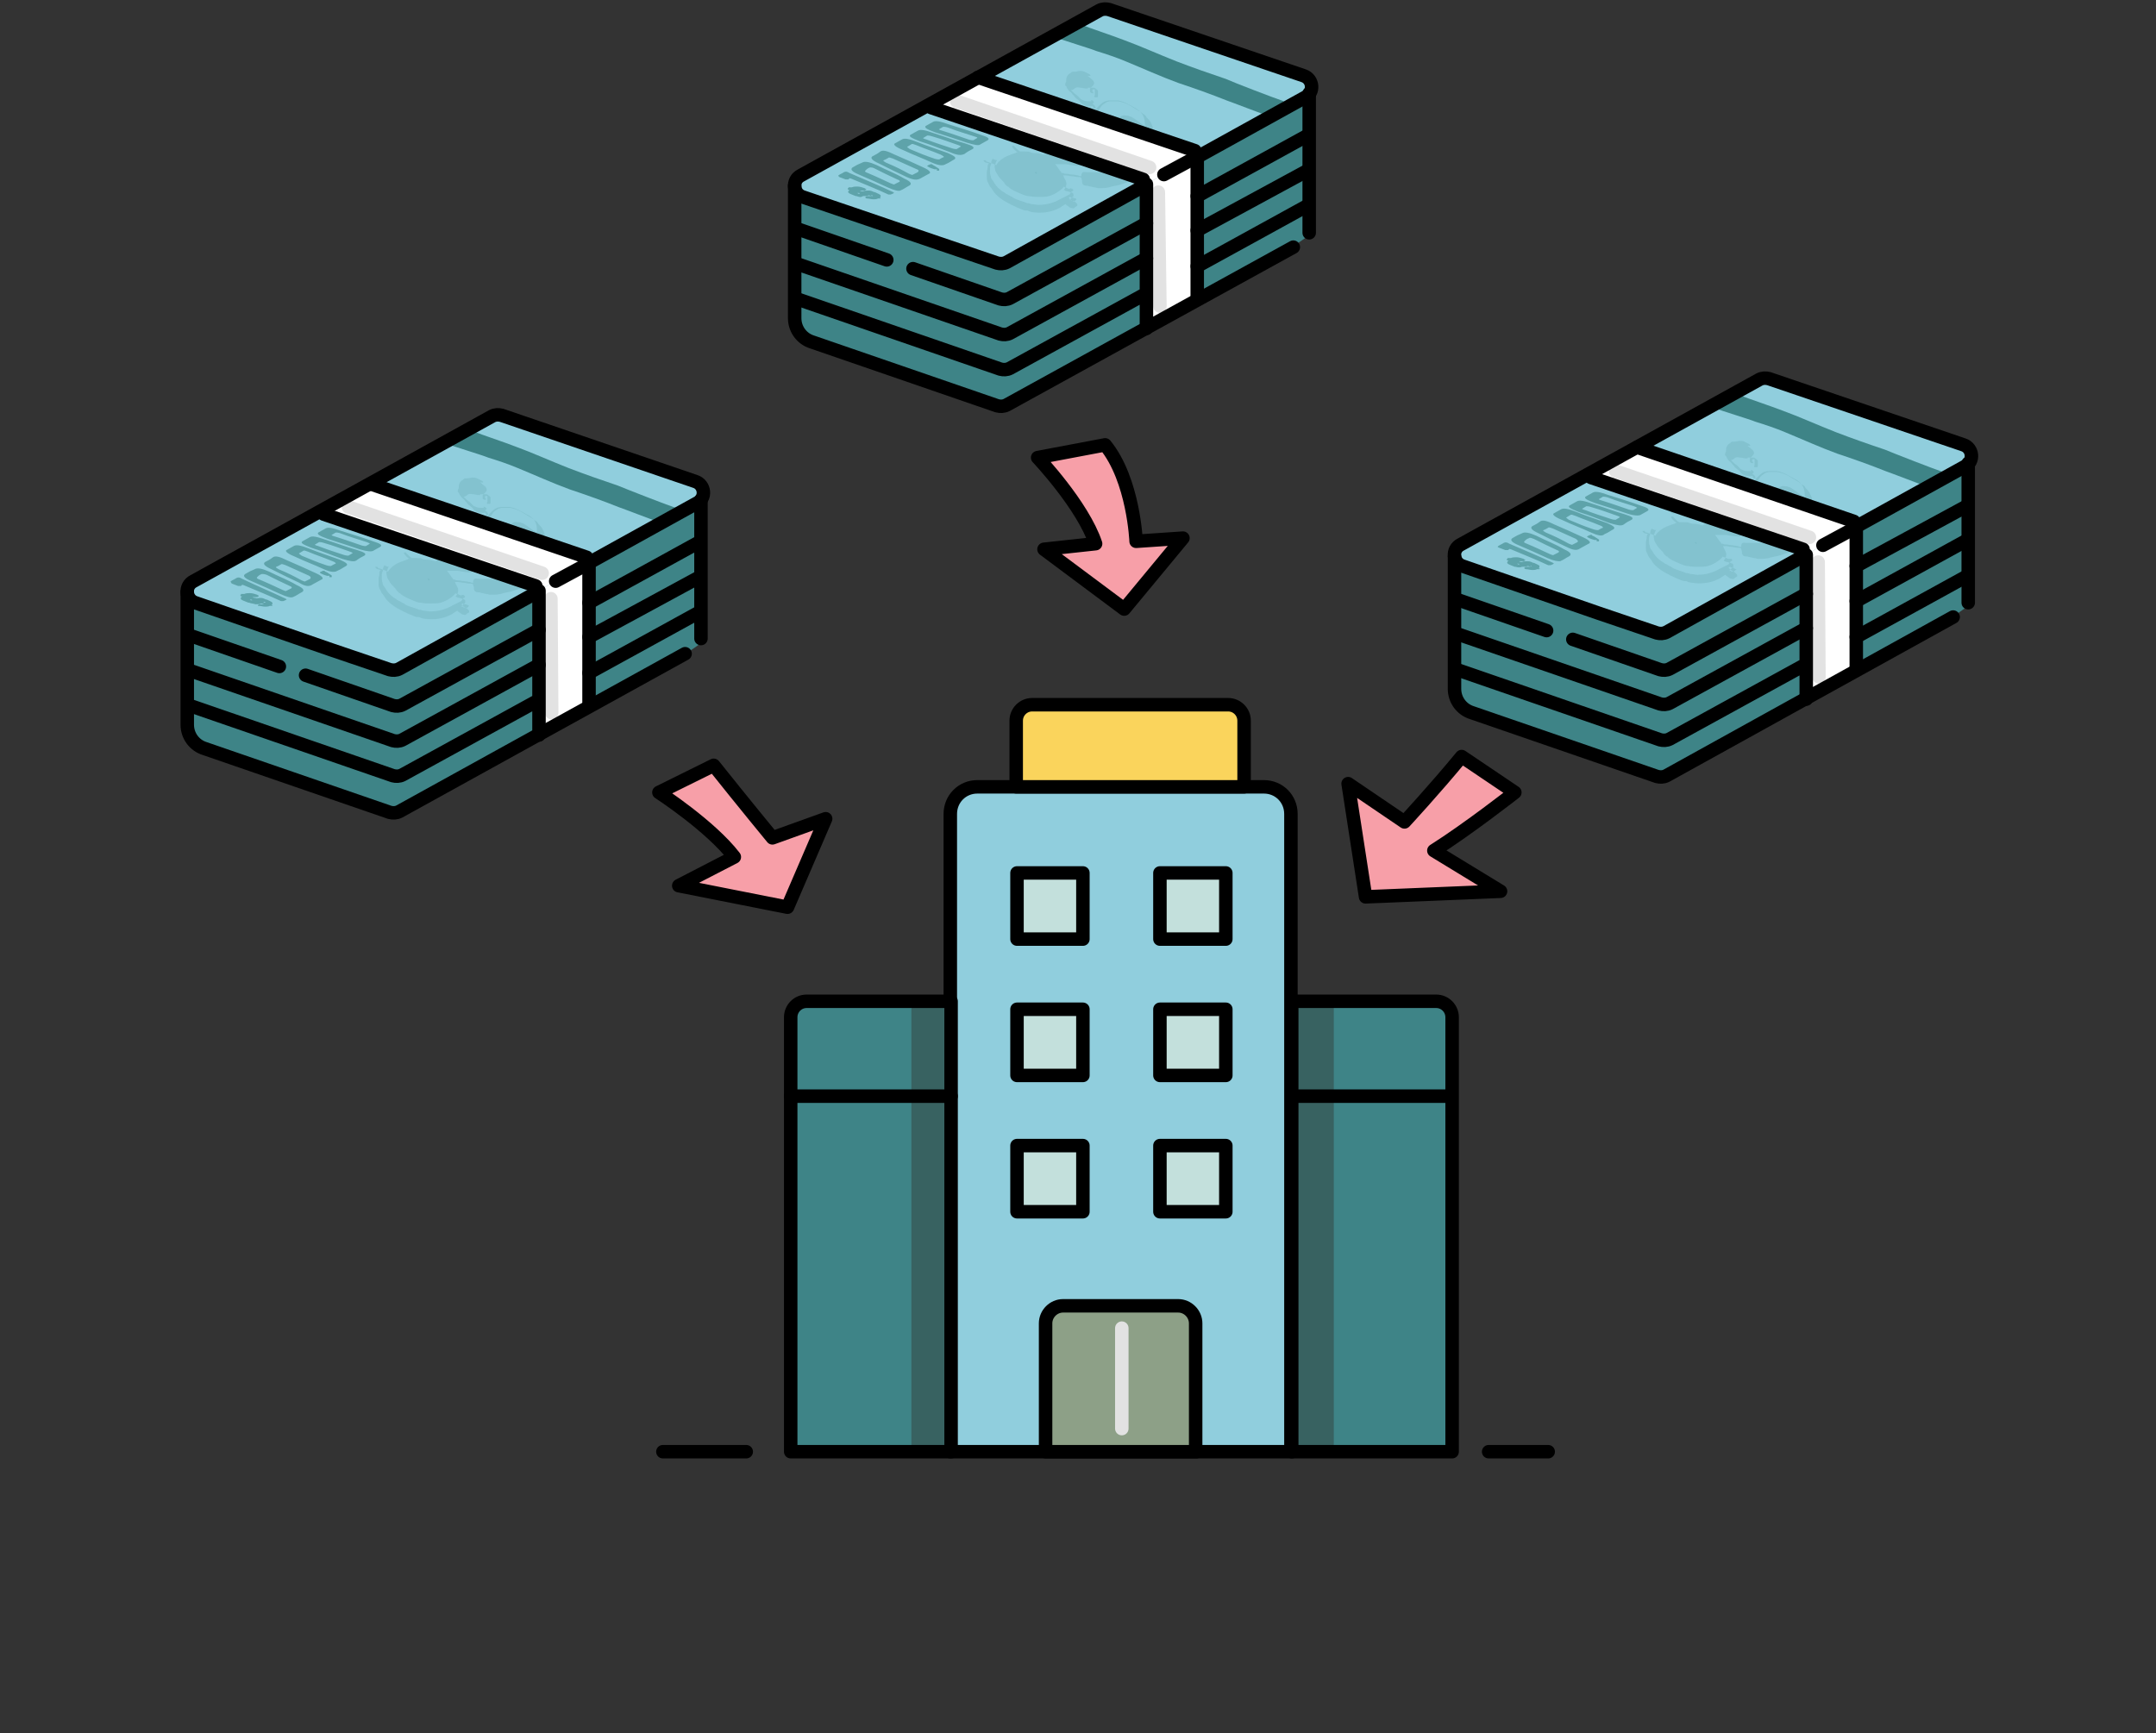 <svg xmlns="http://www.w3.org/2000/svg" width="240" height="193" fill="none" viewBox="0 0 240 193">
    <rect x="0" y="0" width="240" height="193" fill="#333333" stroke="none"/>
    <g clip-path="url(#clip0)">
        <path fill="#90CEDD" d="M143.792 161.639h-38.007v-71.01c0-1.687 1.326-3.019 3.005-3.019h31.908c1.679 0 3.005 1.332 3.005 3.018v71.011h.089z"/>
        <path stroke="#000" stroke-linecap="round" stroke-linejoin="round" stroke-miterlimit="10" stroke-width="1.5" d="M143.792 161.639h-38.007v-71.01c0-1.687 1.326-3.019 3.005-3.019h31.908c1.679 0 3.005 1.332 3.005 3.018v71.011h.089z"/>
        <path fill="#3E8487" d="M143.792 161.639h17.854v-48.376c0-.977-.796-1.775-1.768-1.775h-16.086v50.151zM105.873 161.639H88.019v-48.376c0-.977.796-1.775 1.768-1.775h16.086v50.151z"/>
        <path fill="#354C48" d="M105.873 161.639h-4.419v-49.264c0-.444.354-.887.884-.887h3.535v50.151zM148.476 161.639h-4.419v-49.264c0-.444.353-.887.884-.887h3.535v50.151z" opacity=".6"/>
        <path stroke="#000" stroke-linecap="round" stroke-linejoin="round" stroke-miterlimit="10" stroke-width="1.5" d="M143.792 161.639h17.854v-48.376c0-.977-.796-1.775-1.768-1.775h-16.086v50.151zM105.873 161.639H88.019v-48.376c0-.977.796-1.775 1.768-1.775h16.086v50.151z"/>
        <path fill="#FAD45C" d="M138.488 87.61h-25.367v-7.367c0-.977.796-1.776 1.768-1.776h21.832c.972 0 1.767.8 1.767 1.776v7.367z"/>
        <path stroke="#000" stroke-linecap="round" stroke-linejoin="round" stroke-miterlimit="10" stroke-width="1.5" d="M138.488 87.61h-25.367v-7.367c0-.977.796-1.776 1.768-1.776h21.832c.972 0 1.767.8 1.767 1.776v7.367z"/>
        <path fill="#8DA087" d="M133.185 161.639h-16.793v-14.291c0-1.065.883-1.952 1.944-1.952h12.816c1.061 0 1.945.887 1.945 1.952v14.291h.088z"/>
        <path stroke="#000" stroke-linecap="round" stroke-linejoin="round" stroke-miterlimit="10" stroke-width="1.5" d="M133.185 161.639h-16.793v-14.291c0-1.065.883-1.952 1.944-1.952h12.816c1.061 0 1.945.887 1.945 1.952v14.291h.088z"/>
        <path fill="#C3E0DC" d="M120.546 97.197h-7.336v7.367h7.336v-7.367zM136.456 97.197h-7.337v7.367h7.337v-7.367zM120.546 112.375h-7.336v7.368h7.336v-7.368zM136.456 112.375h-7.337v7.368h7.337v-7.368zM120.546 127.554h-7.336v7.367h7.336v-7.367zM136.456 127.554h-7.337v7.367h7.337v-7.367z"/>
        <path stroke="#000" stroke-linecap="round" stroke-linejoin="round" stroke-miterlimit="10" stroke-width="1.5" d="M120.546 97.197h-7.336v7.367h7.336v-7.367zM136.456 97.197h-7.337v7.367h7.337v-7.367zM120.546 127.554h-7.336v7.367h7.336v-7.367zM136.456 127.554h-7.337v7.367h7.337v-7.367zM88.02 122.051h17.853M144.145 122.051h17.236M120.546 112.375h-7.336v7.368h7.336v-7.368zM136.456 112.375h-7.337v7.368h7.337v-7.368z"/>
        <path stroke="#E2E2E2" stroke-linecap="round" stroke-linejoin="round" stroke-miterlimit="10" stroke-width="1.5" d="M124.877 147.881v11.184"/>
        <path fill="#3E8487" d="M219.363 66.04l-.266-13.58s0-1.243-4.949 1.952c-4.95 3.196-26.782 14.913-26.782 14.913s-1.237 1.154-2.563 1.065c-1.237-.089-22.539-7.723-22.539-7.723L161.646 64l.353 12.96s.265 1.686 1.768 2.307c1.503.622 20.594 7.101 20.594 7.101s32.88-17.841 32.615-17.575c-.265.266 2.475-1.331 2.475-1.864 0-.532-.088-.888-.088-.888z"/>
        <path fill="#90CEDD" d="M218.744 52.016l-15.291 8.432-17.943 9.942c-.353.177-.707.177-1.06.089l-6.541-2.22-15.114-5.236c-1.061-.356-1.238-1.865-.177-2.397l33.234-18.374c.353-.178.707-.178 1.06-.09l21.655 7.368c.972.444 1.149 1.953.177 2.486z"/>
        <g fill="#3E8487" opacity=".4">
            <path d="M194.703 49.441l-.531-.266c-.176-.088-.353-.088-.53-.088-.177 0-.354.088-.53.088h-.266c-.088 0-.176.089-.265.178-.176.088-.265.177-.353.355-.089.177-.089.266-.089.444 0 .088 0 .177-.088.266v.089c0 .089-.088.089 0 .177 0 0 0 .089.088.089.089.266.266.533.531.71l.088.089c.088.177.265.266.354.444.176.177.353.266.53.444.088.088.177.266.354.355.176.088.353.177.53.177.177 0 .353.089.442 0h.088l.089.089v.089c0 .088.088.088.176.088.089 0 .089 0 .089-.088 0-.09 0-.09-.089-.178 0-.089-.088-.089-.176-.177l-.089-.09c.177-.088.265-.177 0-.354-.088-.089-.265 0-.088.088h-.265c-.177 0-.442 0-.619-.088-.177-.089-.265-.089-.354-.178l-.353-.355c-.265-.177-.531-.444-.707-.621.265 0 .353-.178.53-.267.177-.088.354 0 .53 0 .177 0 .442.09.619.09h.177v-.09h.353c-.088.09-.088.09-.088.178v.266c0 .09.177.178.265.178.177 0 .089-.178 0-.178v-.178s0-.088.089-.088h.176v.711c-.088 0-.088.088 0 .177h.265c.089 0 .089-.09.089-.178v-.266-.266s0-.09-.089-.09c0 0 0-.088-.088-.088-.088-.089-.177-.178-.353-.178h-.266c.177-.177.442-.355.354-.62-.088-.267-.442-.445-.707-.71.442.088.353 0 .177-.178zM198.326 57.785c-.088 0-.088 0 0 0-.176 0-.176 0-.176.09-.089 0-.177 0-.266.088h-.441c-.089-.089-.266-.089-.354-.178-.177-.088-.265 0-.354 0-.265.09-.265-.355-.265-.355 0-.088.089-.177 0-.177 0-.089-.088-.089-.177-.178-.088-.089-.176-.177-.265-.177h-.088-.088c-.089 0 0 .177.088.177.088.09.088.09.177.178 0 0 .088 0 0 0v.266c0 .178 0 .355.265.444.088.089.265.089.353.089.089 0 .177-.09.266 0 .088 0 .176.089.353.177.177.089.265.089.442.089s.265 0 .354-.089c.088 0 .265-.088.265-.177 0-.178-.089-.267-.089-.267zM188.073 54.412c-.265-.088-.53-.266-.795-.266s-.53 0-.707.089c-.265.089-.619.089-.796.266-.442.266-.442.71-.442 1.154 0 .266.089.533.177.71.089.089.089.267.177.355.088.178.265.267.354.355l.088.089h.619c.088-.089 0-.266 0-.444v-.355c0-.089.088-.177.088-.355.088-.089.088-.266.177-.355.177-.178.619-.089.884-.089h.353c.089 0 .177.089.265.089 0 .089.089.089.177.089h.089l.088-.089.088-.089v-.089c0-.088 0-.177-.088-.266-.088-.177-.177-.266-.265-.444-.089-.088-.265-.266-.531-.355zM188.692 60.36c-.088.088.089.177.177.177.088-.089-.088-.177-.177-.177z" opacity=".4"/>
            <path d="M199.652 53.258c-.619-.355-1.237-.71-1.856-.799h-.884c-.265 0-.53.09-.707.178-.265.178-.442.355-.619.533-.088.088-.176.177-.176.266-.089.089-.177.178-.089.355.089.089.265.089.177 0l.088-.089c0-.088.089-.088.089-.177.088-.09.088-.178.177-.267.088-.177.265-.355.441-.443.089-.09.177-.09.266-.178.088 0 .265-.089.353-.089h.796c.265 0 .53.09.795.178.265.089.619.266.884.444.265.177.619.355.884.532.088.089.265.178.353.267.177.088.266.177.354.355.265.266.442.443.53.71.089.089.089.266.177.355v.266l-.088.089c-.265-.178-.531-.267-.796-.444-.442-.266-.795-.533-1.149-.799-.177-.089-.353-.266-.53-.266-.177-.089-.265-.089-.442-.089-.354-.089-.619.089-.707.266 0 0-.089 0-.089-.088-.176-.09-.353-.09-.53-.09-.088 0-.177 0-.177.09-.088-.09-.265-.178-.353-.178-.354-.089-.619-.089-.972-.089-.354 0-.708.09-.973.267-.265.177-.442.443-.53.71h-.088l-.266.266c0 .089-.088.178-.088.355 0 .178.088.355.354.621h-.442c-.089 0-.177 0-.266.09 0 0-.088-.09-.176 0h-.089c0-.09 0-.178-.088-.267-.088-.089-.265-.266-.442-.355-.088 0-.177-.089-.265 0 0-.178-.089-.355-.265-.444-.177-.177-.442-.444-.707-.533-.266-.177-.531-.266-.884-.355-.265-.088-.531-.088-.796-.088s-.53 0-.707.177c-.177.178-.265.355-.265.533-.088.177-.088.444-.088.621l.265.799v.089l-.089-.09c-.088-.088-.176-.177-.353-.265-.177-.09-.177.088 0 .177.088 0 .088.089.177.089l.176.177.266.267c.176.177.441.355.53.621.088.178.088.355.088.533 0 .088 0 .177-.088.266 0 0 0 .089-.089.089l-.088.089h-.088c-.265-.09-.619-.178-.884-.178-.177 0-.354 0-.531-.089-.176-.089-.353-.089-.618-.089h-.531c-.176-.088-.265-.177-.353-.266l-.177-.177-.088-.09s0-.088-.089-.088h-.176c-.089.089.176.355.265.444.088.089.177.177.353.266-.088 0-.176 0-.265.089-.353.089-.707.266-.972.355-.177.089-.354.177-.442.266-.177.09-.265.178-.442.355-.088.09-.177.178-.265.355-.265-.088-.442-.177-.707-.266-.089 0-.177-.089-.265-.089-.089 0-.089 0-.177-.088 0 0 0-.09-.089-.09h-.176v.09c.088.088.176.177.265.177.088 0 .265.089.353.089-.176.089-.176.266-.176.444 0 .177-.089.355-.089.532v.533c0 .177 0 .355.089.532l.265.533c.177.178.265.355.442.621.265.355.707.71 1.149.977.265.177.53.266.795.444.265.088.531.266.796.355.265.088.53.266.795.266.177 0 .265 0 .354.089.088 0 .265.088.442.088 1.06.178 2.121 0 2.828-.355.265-.088.442-.266.619-.355.088-.088.177-.088.265-.177.088.089.177.177.353.266.089.089.177.178.354.178.177.088.265 0 .354-.09.088-.088.176-.088.265-.177V64l-.177-.178c-.088-.088-.177-.177-.354-.177-.088 0-.088 0-.176-.089h-.089-.088l.265-.266c.088-.089.265-.178.177-.355v-.09l-.089-.088c-.176-.089-.353-.089-.53-.177-.177 0-.353-.09-.442-.178.177-.177.265-.355.265-.533.089-.266-.088-.532-.176-.71-.089-.088-.089-.266-.177-.355h.353c.177 0 .442.09.619.09s.442.088.619.088c.176 0 .353 0 .442.089 0 .088.088.266.088.355v.177c0 .089.088.178.088.178s0 .088.089.088c.088.09.265.09.353.09.177 0 .266.088.442.088.265.089.531.089.796.178.618 0 1.06 0 1.502-.178.442-.089.973-.178 1.415-.355.441-.178.883-.266 1.325-.444.442-.177.796-.444 1.149-.621.354-.178.707-.444 1.061-.621.177-.09.265-.178.354-.356.088-.088.265-.266.265-.355.088-.177.088-.266 0-.444-.089-.177-.177-.355-.354-.532l-.265-.266c-.088-.09-.265-.178-.354-.267-.265-.177-.53-.266-.883-.443-.266-.09-.531-.267-.796-.355-.088 0-.265-.09-.353-.09l-.089-.088h-.619c-.088 0-.088 0-.088.089-.177 0-.353.088-.442.177-.088.089-.177.267-.265.355-.088.09-.088.267-.088.444 0 .266.176.533.265.799l.265.533c.088.177.177.355.177.443 0 .178-.089.267-.089.355 0 .178-.176.267-.353.267-.177.088-.354.088-.619.088-.177 0-.353 0-.619.09H194.437c-.176 0-.442-.09-.53.088-.088.089-.088.266-.088.355-.089 0-.266 0-.354-.089-.177 0-.442-.088-.619-.088-.265 0-.442-.09-.707-.09-.088 0-.265 0-.353-.088h-.177c0-.089-.088-.178-.177-.266-.177-.267-.353-.533-.53-.71h1.237c.442.088.973.177 1.414.177.177 0 .177-.089.177-.177-.088-.178-.177-.355-.177-.444-.088-.355-.088-.71-.265-1.065-.088-.178-.088-.355-.176-.533v-.266s0-.089.088-.089c.265-.089.442-.178.795-.178h.177l.089.09c.088.088.265.177.353.266.177.088.089.266.265.355.177.088.354 0 .531-.09.176-.088.265-.354.442-.443.088-.089.176-.089.353 0 .088.089.265.089.354.178.265.088.353 0 .442-.178.088-.178.088-.444.176-.621 0-.09.089-.267.177-.267.089 0 .089-.088.177-.088h1.326c.265.088.53.177.795.355.354.177.707.444.972.621.354.178.708.355 1.061.444.177 0 .354.089.53.089h.354c.088 0 0-.09 0-.09l-.177-.177c-.088-.088-.265 0-.088.09h-.354c-.177 0-.265-.09-.442-.09-.353-.088-.707-.355-1.06-.532-.619-.355-1.238-.8-1.945-.888h-.795v-.089-.178-.088c0-.089-.089-.178-.089-.178.089 0 0-.177-.088-.177-.088-.089-.177-.177-.354-.266l-.088-.09h.177c.088 0 .265.09.353.178l.089.09c.088.088.176.088.176.177l.089.088v.09c-.089 0 .088.177.177.177.265-.089 0-.355-.177-.533l-.089-.088c.089-.178.177-.267.442-.267.266 0 .442.089.619.178.265.177.442.355.707.532l.796.533c.442.266.972.621 1.502.888.265.088.796.355.973.266 0 0 0-.089-.089-.089-.088-.089-.177-.089-.177 0-.088 0-.265-.089-.353-.089-.177-.089-.442-.177-.619-.266-.088-.089-.177-.089-.265-.178v-.178c0-.088 0-.177-.088-.354-.089-.089-.089-.266-.177-.355-.089-.089-.177-.267-.265-.355.088-1.332-.531-1.776-1.238-2.13zm-6.364 10.12c0 .088 0 .088 0 0 0 .088 0 .088 0 0 0 .088 0 .088 0 0 0 .088 0 .088 0 0 0 .088 0 .088 0 0 0 .088 0 .088 0 0 0 .088-.088.088 0 0l-.176.177s-.089 0-.089.089h-.088l-.089-.089c-.088 0-.088-.089-.176-.089l-.266-.266c.089 0 .089-.089.177-.089.089.089.177.089.265.089h.089s.088 0 .088.089c.089 0 .089.088.265.088-.088 0-.088 0 0 0zm-.53-1.154s0 .088.088.088c0 .09-.088.178-.176.178-.089.089-.177.266-.266.355l-.53.266-.53.267c-.619.355-1.414.62-2.387.62-.265 0-.53-.088-.795-.088-.089 0-.177-.089-.265-.089-.089 0-.265 0-.354-.088l-.795-.267c-.265-.089-.531-.177-.707-.355-.266-.088-.442-.266-.708-.355-.176-.177-.441-.266-.618-.444-.354-.266-.619-.621-.796-.976-.176-.178-.265-.355-.265-.533-.088-.177-.088-.444-.088-.621 0-.266 0-.444.088-.621.089-.178 0-.444.177-.622v-.089c.177.09.353.178.53.178-.088.089-.177.266-.177.355-.176.266-.088.533 0 .888.089.177.177.266.266.444.088.177.265.355.442.532l.176.178c.089.089.089.177.177.266l.265.266h.089c.176.267.618.444.972.622.177.088.442.177.619.266.265.089.442.178.707.178.442.088.795.088 1.149.088.353 0 .795 0 1.06-.088.354-.09.707-.267.973-.444.265-.178.53-.355.707-.622l.088.09h.089s.088 0 .176.088c.089 0 .177.089.265.089h.354zm.619-4.794c.088.178.088.355.176.533 0 .177 0 .355.089.444 0 .089 0 .177.088.177l.089.178h-.619c-.265 0-.442-.089-.707-.089-.265 0-.53-.089-.707-.089h-.796c-.088-.089-.265-.177-.442-.266l-.53-.266.088-.09c.089-.088.089-.177.089-.265 0-.09.088-.178 0-.355 0-.09 0-.267-.089-.355-.088-.09-.088-.267-.176-.356l.176.178c.177.178.442.355.707.533.442.266.884.355 1.326.266.442-.089.884-.178 1.061-.444 0 0 0-.089.088-.089.089.267.089.355.089.355zm-.177-1.42c0 .089 0 .089 0 0 0 .089 0 .089 0 0v.089c-.088 0-.088 0-.088.089 0 .088.088.088.088.088h.177v.09l-.089-.09c-.088-.088-.265 0-.088.09l.088.177c0 .088.089.177.089.177 0 .089 0 .267-.177.355-.265.178-.53.267-.884.267-.353 0-.707-.09-1.061-.267-.176-.089-.353-.266-.53-.355-.177-.089-.353-.266-.442-.444.089 0 .089-.088.089-.177s.088-.178.176-.266c.089-.09.177-.09.265-.178 0 0 0-.089.089-.089h.177c.265 0 .53.089.707.178.265 0 .53.089.795.177 0 0 .089.09.177.09s.088-.09 0-.09v-.088s0-.09.088-.09h.089s.088 0 .088.09l.177.177c-.088-.089-.088-.089 0 0-.088-.089-.088-.089 0 0-.088-.089-.088-.089 0 0-.088-.089-.088-.089 0 0-.088 0-.088 0 0 0z" opacity=".4"/>
            <path d="M198.326 55.921c-.088-.088-.176-.088-.265-.177h-.265c-.177 0-.265.089-.265.266 0 .089.088.178.177.266.088.09.177.09.265.09.088 0 .088-.09 0-.178-.088 0-.088-.09-.088-.178v-.089c.088 0 .176-.088.353 0 .088.09.265.178.354.267v.266c-.089 0-.089.089.088.178h.177v-.09-.177c0-.089-.089-.177-.089-.177-.265-.178-.353-.267-.442-.267z" opacity=".4"/>
        </g>
        <path fill="#3E8487" d="M216.269 52.548c-.442.533-1.326.977-1.856 1.598-.531-.177-3.978-1.509-4.508-1.686-1.768-.71-3.535-1.332-5.392-1.953-1.944-.71-3.889-1.598-5.833-2.397-1.061-.444-2.121-.799-3.27-1.154-.619-.266-3.889-1.242-4.508-1.509.707-.444 2.121-.887 2.828-1.42.884.355 3.801 1.331 4.685 1.687 1.944.71 3.889 1.597 5.922 2.396 1.856.71 3.624 1.332 5.48 1.953 1.06.444 5.391 2.13 6.452 2.485z"/>
        <path fill="#fff" d="M201.066 61.78l.531 15.445 5.038-2.84.088-16.067-5.657 3.462z"/>
        <path fill="#fff" d="M201.066 61.78l-24.218-8.965 5.038-2.84 24.837 8.343-5.657 3.462z"/>
        <path stroke="#E2E2E2" stroke-linecap="round" stroke-linejoin="round" stroke-miterlimit="10" stroke-width="1.5" d="M179.854 52.46l21.566 7.367M202.481 75.36l-.089-12.781"/>
        <path stroke="#000" stroke-linecap="round" stroke-linejoin="round" stroke-miterlimit="10" stroke-width="1.5" d="M200.359 62.135L185.51 70.39c-.353.177-.707.177-1.06.089l-6.541-2.22-15.114-5.236c-1.061-.356-1.238-1.865-.177-2.397l33.234-18.374c.353-.178.707-.178 1.06-.09l21.655 7.368c1.061.355 1.238 1.864.177 2.397l-12.021 6.657M206.37 58.85l-3.447 1.865"/>
        <path stroke="#000" stroke-linecap="round" stroke-linejoin="round" stroke-miterlimit="10" stroke-width="1.5" d="M161.911 61.957v14.735c0 1.243.795 2.308 1.944 2.663l20.595 7.101c.353.089.707.089 1.06-.089l31.908-17.664M218.744 56.454l-12.109 6.569"/>
        <path stroke="#000" stroke-linecap="round" stroke-linejoin="round" stroke-miterlimit="10" stroke-width="1.5" d="M175.081 71.189l9.722 3.373c.354.089.707.089 1.061-.089l15.202-8.344M162.441 66.84l9.723 3.372M218.744 60.27l-12.109 6.658"/>
        <path stroke="#000" stroke-linecap="round" stroke-linejoin="round" stroke-miterlimit="10" stroke-width="1.5" d="M162.441 70.656l22.362 7.723c.354.088.707.088 1.061-.09l15.203-8.343M218.744 64.265l-12.109 6.657"/>
        <path stroke="#000" stroke-linecap="round" stroke-linejoin="round" stroke-miterlimit="10" stroke-width="1.5" d="M162.441 74.65l22.362 7.723c.354.089.707.089 1.061-.089l15.203-8.344M219.097 51.572v15.534M182.24 49.797l24.13 8.255M177.114 53.17l23.599 7.988M206.635 74.384V58.673M201.066 61.78v16.066"/>
        <path fill="#5EA3AA" d="M168.717 63.111h-.089c-.441-.177-.707-.266-.795-.355-.088-.089-.088-.177.088-.355h-.088c-.088 0-.088 0-.088-.089v-.088s.088 0 .088-.09h.354c.176-.088.441-.088.618-.088.265 0 .531.089.796.178.088.088.177.088.177.088v.09c-.089 0-.089.088-.177.088H169.07c.177.089.177.089.354.089.177-.09.354-.09.619-.09s.442.09.618.178h.089c.353.178.618.267.618.355 0 .09 0 .178-.088.267h.177s-.089 0-.089.088h-.265c-.176.09-.353.09-.53.09-.265 0-.442-.09-.707-.09-.088 0-.177-.088-.177-.088V63.2c.089 0 .089-.089.177-.089H170.396c-.088 0-.177-.088-.353-.088-.177.088-.354.088-.619.088-.177.089-.442.089-.707 0zm.177-.355l.088.089h.177c-.089-.089-.177-.089-.265-.089 0-.089 0 0 0 0zm1.679.355s-.088 0-.088-.088h-.177c.088 0 .177.088.265.088.088 0 .088 0 0 0zM172.871 62.667c.089.09.177.09.089.09-.089.088-.177.088-.354.177h-.265c-1.326-.622-2.475-1.066-4.154-1.776-.089 0-.177-.088-.177 0-.089 0-.089 0-.089.09h-.353c-.265-.09-.442-.178-.707-.267-.177-.089-.177-.089-.089-.178.266-.177.354-.177.619-.355.177-.088.354-.088.619.09 1.856.798 3.359 1.42 4.861 2.13zM172.253 62.135c-1.15-.533-1.945-.888-3.182-1.42-.884-.356-.973-.622-.708-.8.442-.266.619-.354 1.061-.532.265-.177.796-.089 1.591.266 1.237.622 2.033.888 3.094 1.51.795.355.884.62.53.798-.354.178-.53.355-.972.533-.265 0-.619 0-1.414-.355zm1.06-.888c-.972-.444-1.502-.71-2.563-1.242-.265-.09-.442-.178-.53-.09-.266.09-.354.178-.531.356-.088.088 0 .177.265.266 1.061.444 1.591.71 2.564 1.154.265.089.353.177.442.089l.53-.267c.088-.088.088-.177-.177-.266zM174.374 60.892c-1.149-.533-1.857-.888-3.094-1.509-.795-.355-.972-.621-.707-.799.353-.177.53-.266.884-.532.265-.178.707-.09 1.591.355 1.237.532 2.033.887 3.182 1.42.795.355.884.621.618.71-.353.178-.618.355-.972.533-.353.266-.795.177-1.502-.178zm1.06-.888c-.972-.443-1.591-.71-2.563-1.154-.265-.088-.442-.177-.53-.088-.177.088-.265.177-.531.266-.088.089 0 .089.266.266 1.06.444 1.59.71 2.563 1.243.265.089.353.178.442.089l.53-.267c.088-.177 0-.177-.177-.355zM177.467 59.738c.266.178.442.267.531.355v.178h-.265v-.178c-.177.089-.354 0-.619-.089-.177-.088-.265-.088-.354-.177-.088 0-.088-.089-.088-.089.088-.089.177-.089.353-.177h.177c0 .088.089.088.265.177zM177.114 59.294c-1.149-.532-1.945-.798-3.271-1.42-.883-.355-1.06-.621-.883-.71.353-.178.441-.266.795-.444.265-.177.796-.089 1.679.267 1.326.532 2.21.798 3.447 1.242.796.355.973.533.708.71-.354.178-.531.355-.973.533-.265.266-.707.177-1.502-.178zm.972-.798c-1.061-.444-1.679-.622-2.74-1.066-.265-.088-.442-.177-.53-.088-.177.088-.265.177-.442.266-.089 0 0 .089.265.266 1.061.444 1.679.71 2.74 1.065.265.089.442.089.53.089.177-.089.265-.178.531-.266 0-.089-.089-.178-.354-.267zM179.147 58.23c-1.238-.445-2.033-.8-3.448-1.243-.883-.356-1.237-.533-.972-.71.354-.178.442-.267.796-.444.265-.178.795-.09 1.767.266 1.415.444 2.299.799 3.536 1.154.884.266 1.061.444.795.621-.353.178-.53.266-.883.533-.266.177-.708.089-1.591-.178zm.883-.8c-1.06-.355-1.679-.621-2.916-.976-.265-.089-.442-.089-.531-.089-.176.089-.265.178-.442.266-.088 0 0 .09.354.178 1.149.444 1.768.621 2.828.976.266.09.442.09.531.09.176-.09.265-.178.442-.267.088 0 0-.089-.266-.178zM181.091 57.164c-1.326-.444-2.121-.71-3.535-1.154-.973-.355-1.238-.532-1.061-.71.353-.177.442-.266.795-.444.266-.177.796-.089 1.768.267 1.414.443 2.298.71 3.536 1.153.883.267 1.06.444.795.622-.353.177-.442.266-.795.444-.177.088-.707.088-1.503-.178zm.796-.799c-1.061-.355-1.768-.532-2.917-.976-.265-.089-.442-.089-.531-.089-.176.089-.265.178-.441.266-.089 0 0 .089.353.178 1.149.355 1.856.621 2.917.976.265.089.442.089.53.089.177-.089.265-.178.442-.266 0 0-.088-.09-.353-.178z"/>
        <path fill="#3E8487" d="M146.001 24.765l-.265-13.58s0-1.243-4.949 1.952c-4.95 3.196-26.782 14.912-26.782 14.912s-1.237 1.154-2.563 1.066c-1.237-.09-22.539-7.723-22.539-7.723l-.618 1.332.353 12.96s.265 1.686 1.768 2.307c1.502.621 20.594 7.101 20.594 7.101s32.88-17.841 32.615-17.575c-.265.266 2.475-1.332 2.475-1.864 0-.355-.089-.888-.089-.888z"/>
        <path fill="#90CEDD" d="M145.294 10.74l-15.291 8.433-17.942 9.942c-.354.177-.707.177-1.061.088l-6.541-2.219-15.114-5.148c-1.06-.355-1.237-1.864-.177-2.397l33.234-18.374c.354-.177.707-.177 1.061-.089l21.654 7.368c1.061.355 1.149 1.864.177 2.396z"/>
        <g fill="#3E8487" opacity=".4">
            <path d="M121.253 8.255l-.53-.266c-.177-.089-.354-.089-.531-.089-.177 0-.353.089-.53.089h-.265c-.089 0-.177.089-.265.177-.177.09-.266.178-.354.355-.088.178-.088.267-.088.444 0 .089 0 .178-.089.266v.09c0 .088-.088.088 0 .177 0 0 0 .089.089.089.088.266.265.532.53.71l.088.088c.089.178.266.267.354.444.177.178.353.266.53.444.089.089.177.266.354.355.177.089.353.178.53.178.177 0 .354.088.442 0h.088l.089.088v.09c0 .088.088.088.177.088.088 0 .088 0 .088-.089s0-.089-.088-.177c0-.09-.089-.09-.177-.178l-.089-.089c.177-.088.266-.177 0-.355-.088-.088-.265 0-.088.09h-.265c-.177 0-.442 0-.619-.09-.177-.088-.265-.088-.353-.177l-.354-.355c-.265-.178-.53-.444-.707-.622.265 0 .354-.177.53-.266.177-.089.354 0 .531 0 .176 0 .442.089.618.089h.177v-.089h.354c-.089.089-.089.089-.089.178v.266c0 .089.177.177.265.177.177 0 .089-.177 0-.177v-.178s0-.088.089-.088h.177v.71c-.089 0-.089.089 0 .177h.265c.088 0 .088-.088.088-.177v-.267-.266s0-.089-.088-.089c0 0 0-.088-.089-.088-.088-.09-.176-.178-.353-.178h-.265c.176-.177.442-.355.353-.621-.088-.267-.442-.444-.707-.71.442.088.354-.09.177-.178zM124.877 16.51c-.177 0-.177 0-.177.089-.088 0-.177 0-.265.089h-.442c-.088-.09-.265-.09-.353-.178-.177-.089-.266 0-.354 0-.265.089-.265-.355-.265-.355 0-.089.088-.178 0-.178 0-.088-.089-.088-.177-.177s-.177-.178-.265-.178h-.089-.088c-.088 0 0 .178.088.178l.177.177s.089 0 0 0v.267c0 .177 0 .355.265.444.089.088.266.088.354.088.088 0 .177-.088.265 0 .089 0 .177.09.354.178.176.089.265.089.442.089.176 0 .265 0 .353-.09.089 0 .265-.088.265-.177.089-.177 0-.266-.088-.266zM114.624 13.137c-.265-.089-.531-.266-.796-.266s-.53 0-.707.089c-.265.088-.619.088-.795.266-.442.266-.442.71-.442 1.154 0 .266.088.532.177.71.088.089.088.266.176.355.089.178.266.266.354.355l.088.089H113.298c.088-.089 0-.266 0-.444v-.355c0-.089.088-.178.088-.355.089-.089.089-.266.177-.355.177-.178.619-.089.884-.089h.354c.088 0 .176.089.265.089 0 .088.088.088.177.088h.088l.088-.088.089-.089v-.089c0-.088 0-.177-.089-.266-.088-.178-.177-.266-.265-.444l-.53-.355zM115.243 19.173c-.089.089.088.178.176.178.089-.09-.088-.267-.176-.178z" opacity=".4"/>
            <path d="M126.291 11.983c-.619-.355-1.237-.71-1.856-.799h-.884c-.265 0-.53.089-.707.178-.265.177-.442.355-.619.532-.088.09-.176.178-.176.267-.089.088-.177.177-.089.355.089.088.265.088.177 0l.088-.089c0-.089.089-.089.089-.178.088-.088.088-.177.176-.266.089-.177.266-.355.442-.444.089-.088.177-.088.266-.177.088 0 .265-.089.353-.089h.796c.265 0 .53.089.795.178.265.088.619.266.884.443.265.178.619.355.884.533.088.089.265.178.353.266.177.089.266.178.354.355.265.267.442.444.53.71.089.09.089.267.177.356v.266l-.088.088c-.266-.177-.531-.266-.796-.443-.442-.267-.795-.533-1.149-.8-.177-.088-.353-.265-.53-.265-.177-.09-.265-.09-.442-.09-.354-.088-.619.09-.707.267 0 0-.089 0-.089-.089-.176-.088-.353-.088-.53-.088-.088 0-.177 0-.177.088-.088-.088-.265-.177-.353-.177-.354-.089-.619-.089-.973-.089-.353 0-.707.089-.972.266-.265.178-.442.444-.53.71h-.089l-.265.267c0 .088-.088.177-.088.355 0 .177.088.355.353.621h-.441c-.089 0-.177 0-.266.089 0 0-.088-.089-.176 0h-.089c0-.089 0-.178-.088-.266-.089-.09-.265-.267-.442-.355-.088 0-.177-.09-.265 0 0-.178-.089-.355-.265-.444-.177-.178-.442-.444-.708-.533-.265-.177-.53-.266-.883-.355-.266-.089-.531-.089-.796-.089s-.53 0-.707.178c-.177.177-.265.355-.265.532-.089.178-.089.444-.089.622l.266.799v.088l-.089-.088c-.088-.09-.177-.178-.353-.267-.177-.088-.177.09 0 .178.088 0 .088.089.176.089l.177.177.265.267c.177.177.442.354.531.62.088.178.088.356.088.533 0 .09 0 .178-.088.267 0 0 0 .088-.089.088l-.088.09h-.088c-.266-.09-.619-.178-.884-.178-.177 0-.354 0-.531-.09-.176-.088-.353-.088-.618-.088h-.531c-.176-.089-.265-.177-.353-.266l-.177-.178-.088-.088s0-.09-.089-.09h-.177c-.088.09.177.356.266.445.088.088.176.177.353.266-.088 0-.177 0-.265.089-.354.088-.707.266-.972.355-.177.088-.354.177-.442.266-.177.089-.265.178-.442.355-.088.089-.177.178-.265.355-.265-.089-.442-.177-.707-.266-.089 0-.177-.089-.266-.089-.088 0-.088 0-.176-.089 0 0 0-.088-.089-.088h-.176v.088c.088.09.176.178.265.178.088 0 .265.089.353.089-.177.088-.177.266-.177.443 0 .178-.088.355-.088.533v.533c0 .177 0 .355.088.532l.266.533c.176.177.265.355.442.621.265.355.707.71 1.149.977.265.177.53.266.795.443.265.09.53.267.796.355.265.09.53.267.795.267.177 0 .265 0 .354.088.088 0 .265.09.353.09 1.061.177 2.121 0 2.829-.356.265-.089.441-.266.618-.355.089-.089.177-.089.265-.177.089.088.177.177.354.266.088.089.177.177.354.177.176.09.265 0 .353-.088.088-.09.177-.09.265-.178v-.177c-.088-.09-.088-.09-.177-.178-.088-.089-.176-.177-.353-.177-.088 0-.088 0-.177-.09h-.088-.089l.266-.265c.088-.09.265-.178.176-.356v-.088l-.088-.09c-.177-.088-.354-.088-.53-.177-.177 0-.354-.088-.442-.177.176-.178.265-.355.265-.533.088-.266-.089-.532-.177-.71-.088-.089-.088-.266-.177-.355h.354c.177 0 .442.089.619.089.176 0 .441.089.618.089s.354 0 .442.088c0 .09.089.267.089.355v.178c0 .089.088.177.088.177s0 .09.088.09c.089.088.265.088.354.088.177 0 .265.089.442.089.265.088.53.088.795.177.619 0 1.061 0 1.503-.177.442-.089.972-.178 1.414-.355.442-.178.884-.267 1.326-.444.442-.178.795-.444 1.149-.621.353-.178.707-.444 1.061-.622.176-.089.265-.177.353-.355.088-.089.265-.266.265-.355.089-.177.089-.266 0-.444-.088-.177-.177-.355-.353-.532l-.265-.267c-.089-.088-.266-.177-.354-.266-.265-.177-.53-.266-.884-.444-.265-.088-.53-.266-.795-.355-.089 0-.266-.088-.354-.088l-.088-.09h-.619c-.088 0-.088 0-.088.09-.177 0-.354.088-.442.177-.089.089-.177.266-.265.355-.089.089-.089.266-.089.444 0 .266.177.532.265.799l.265.532c.089.178.177.355.177.444 0 .178-.088.266-.088.355 0 .178-.177.267-.354.267-.176.088-.353.088-.618.088-.177 0-.354 0-.619.089H120.988c-.177 0-.442-.089-.53.089-.089.089-.089.266-.089.355-.088 0-.265 0-.353-.089-.177 0-.442-.089-.619-.089-.265 0-.442-.088-.707-.088-.089 0-.265 0-.354-.09h-.177c0-.088-.088-.177-.176-.265-.177-.267-.354-.533-.531-.71h1.238c.442.088.972.177 1.414.177.177 0 .177-.089.177-.178-.089-.177-.177-.355-.177-.443-.088-.355-.088-.71-.265-1.066-.089-.177-.089-.355-.177-.532v-.267s0-.088.088-.088c.266-.089.442-.178.796-.178h.177l.088.089c.088.089.265.177.354.266.176.09.088.267.265.355.177.09.353 0 .53-.088.177-.09.265-.355.442-.444.088-.089.177-.089.354 0 .088.088.265.088.353.177.265.09.354 0 .442-.177.088-.178.088-.444.177-.622 0-.088.088-.266.177-.266.088 0 .088-.089.176-.089h1.326c.265.09.531.178.796.355.353.178.707.444.972.622.354.177.707.355 1.061.444.176 0 .353.088.53.088h.353c.089 0 0-.088 0-.088l-.176-.178c-.089-.089-.265 0-.089.089h-.353c-.177 0-.265-.089-.442-.089-.354-.089-.707-.355-1.061-.533-.619-.355-1.237-.798-1.944-.887h-.796v-.089-.177-.09c0-.088-.088-.177-.088-.177.088 0 0-.177-.089-.177-.088-.089-.176-.178-.353-.267l-.089-.088h.177c.089 0 .265.088.354.177l.088.089c.089.089.177.089.177.178l.088.088v.089c-.088 0 .089.178.177.178.265-.09 0-.355-.177-.533l-.088-.089c.088-.177.177-.266.442-.266s.442.089.619.177c.265.178.442.356.707.533l.795.533c.442.266.972.62 1.503.887.265.089.795.355.972.266 0 0 0-.088-.088-.088-.089-.089-.177-.089-.177 0-.089 0-.265-.089-.354-.089-.176-.089-.442-.178-.618-.266-.089-.09-.177-.09-.266-.178v-.177c0-.09 0-.178-.088-.355-.088-.09-.088-.267-.177-.355-.088-.09-.176-.267-.265-.355.089-1.332-.53-1.776-1.149-2.13zm-6.452 10.208c0 .089 0 .089 0 0l-.177.178s-.088 0-.088.088h-.089l-.088-.088c-.088 0-.088-.09-.177-.09l-.265-.265c.088 0 .088-.09.177-.09.088.09.177.09.265.09h.088s.089 0 .089.088c.088-.088.176 0 .265.089zm-.442-1.154s0 .089.088.089c0 .089-.088.177-.176.177-.089.09-.177.267-.266.355-.176.09-.353.178-.53.267l-.53.266c-.619.355-1.414.621-2.387.621-.265 0-.53-.088-.795-.088-.089 0-.177-.09-.265-.09-.089 0-.266 0-.354-.088l-.795-.266c-.266-.089-.531-.178-.708-.355-.265-.089-.441-.267-.707-.355-.176-.178-.442-.267-.618-.444-.354-.267-.619-.622-.796-.977-.177-.177-.265-.355-.265-.532-.088-.178-.088-.444-.088-.622 0-.266 0-.443.088-.62.088-.178 0-.445.177-.622v-.089c.177.089.353.178.53.178-.088.088-.177.266-.177.355-.176.266-.088.532 0 .887.089.178.177.267.266.444.088.178.265.355.441.533l.177.177c.089.089.089.178.177.267l.265.266h.089c.176.266.618.444.972.621.177.089.442.178.619.266.265.09.441.178.707.178.442.089.795.089 1.149.089.353 0 .795 0 1.06-.089.354-.089.707-.266.973-.444.265-.177.53-.355.707-.621l.088.088h.088s.089 0 .177.09c.089 0 .177.088.265.088.089-.089.177-.089.354 0zm.619-4.793c.088.177.088.355.176.532 0 .178 0 .355.089.444 0 .089 0 .178.088.178l.089.177h-.619c-.265 0-.442-.088-.707-.088-.265 0-.531-.09-.707-.09h-.796c-.088-.088-.265-.177-.442-.265l-.53-.267.088-.089c.089-.088.089-.177.089-.266 0-.089.088-.177 0-.355 0-.089 0-.266-.089-.355-.088-.089-.088-.266-.176-.355l.176.178c.177.177.442.354.707.532.442.266.884.355 1.326.266.442-.088.884-.177 1.061-.444 0 0 0-.088.088-.088 0 .177 0 .266.089.355zm-.266-1.51c0 .09 0 .09 0 0 0 .09 0 .09 0 0 0 .09 0 .09 0 0v.09c-.088 0-.088 0-.088.088 0 .09.088.09.088.09h.177v.088l-.088-.089c-.089-.089-.265 0-.089.089l.089.177c0 .09.088.178.088.178 0 .089 0 .266-.177.355-.265.177-.53.266-.883.266-.354 0-.708-.088-1.061-.266-.177-.089-.354-.266-.53-.355-.177-.089-.354-.266-.442-.444.088 0 .088-.089.088-.177 0-.09.088-.178.177-.267.088-.088.177-.088.265-.177 0 0 0-.089.088-.089h.177c.265 0 .53.089.707.178.265 0 .531.088.796.177 0 0 .088.089.177.089.088 0 .088-.089 0-.089v-.089s0-.088.088-.088h.088s.089 0 .089.088l.176.178c0-.089 0 0 0 0z" opacity=".4"/>
            <path d="M124.965 14.646c-.088-.089-.177-.089-.265-.178h-.265c-.177 0-.265.09-.265.267 0 .089.088.177.176.266.089.089.177.089.266.089.088 0 .088-.089 0-.178-.089 0-.089-.088-.089-.177v-.089c.089 0 .177-.089.354 0 .088.089.265.178.353.266v.267c-.088 0-.088.088.089.177h.176v-.089-.177c0-.089-.088-.178-.088-.178-.265-.177-.353-.177-.442-.266z" opacity=".4"/>
        </g>
        <path fill="#3E8487" d="M142.908 11.273c-.442.533-1.326.976-1.856 1.598-.531-.178-3.978-1.51-4.508-1.687-1.768-.71-3.535-1.331-5.392-1.953-1.944-.71-3.889-1.597-5.833-2.396-1.061-.444-2.121-.8-3.27-1.154-.619-.266-3.89-1.243-4.508-1.51.707-.443 2.121-.887 2.828-1.42.884.356 3.801 1.332 4.685 1.687 1.944.71 3.889 1.598 5.922 2.397 1.856.71 3.623 1.331 5.48 1.953.972.443 5.391 2.13 6.452 2.485z"/>
        <path fill="#fff" d="M127.617 20.505l.53 15.533 5.126-2.84V17.13l-5.656 3.373z"/>
        <path fill="#fff" d="M127.617 20.505l-24.218-8.966 5.126-2.84 24.749 8.432-5.657 3.373z"/>
        <path stroke="#E2E2E2" stroke-linecap="round" stroke-linejoin="round" stroke-miterlimit="10" stroke-width="1.5" d="M106.492 11.273l21.478 7.367M129.119 34.085l-.176-12.693"/>
        <path stroke="#000" stroke-linecap="round" stroke-linejoin="round" stroke-miterlimit="10" stroke-width="1.5" d="M126.91 20.948l-14.849 8.255c-.354.178-.707.178-1.061.09l-6.541-2.22-15.114-5.148c-1.06-.355-1.237-1.864-.177-2.397l33.234-18.374c.354-.178.707-.178 1.061-.089l21.654 7.368c1.061.355 1.238 1.864.177 2.396l-12.02 6.657M133.008 17.575l-3.447 1.864"/>
        <path stroke="#000" stroke-linecap="round" stroke-linejoin="round" stroke-miterlimit="10" stroke-width="1.5" d="M88.461 20.682v14.735c0 1.242.796 2.308 1.945 2.663L111 45.18c.354.09.707.09 1.061-.088l31.908-17.575M145.382 15.179l-12.109 6.657"/>
        <path stroke="#000" stroke-linecap="round" stroke-linejoin="round" stroke-miterlimit="10" stroke-width="1.5" d="M101.631 29.913l9.723 3.373c.353.09.707.09 1.06-.088l15.203-8.344M88.992 25.564l9.722 3.373M145.382 19.084l-12.109 6.569"/>
        <path stroke="#000" stroke-linecap="round" stroke-linejoin="round" stroke-miterlimit="10" stroke-width="1.5" d="M88.992 29.47l22.362 7.722c.353.089.707.089 1.06-.089l15.203-8.343M145.382 22.99l-12.109 6.657"/>
        <path stroke="#000" stroke-linecap="round" stroke-linejoin="round" stroke-miterlimit="10" stroke-width="1.5" d="M88.992 33.375l22.362 7.723c.353.089.707.089 1.06-.089l15.203-8.344M145.736 10.385V25.92M108.879 8.61l24.129 8.166M103.664 11.983l23.599 7.989M133.273 33.109V17.398M127.617 20.505V36.57"/>
        <path fill="#5EA3AA" d="M95.355 21.836h-.088c-.442-.177-.707-.266-.796-.355-.088-.089-.088-.178.089-.355h-.089c-.088 0-.088 0-.088-.089v-.089s.088 0 .088-.088h.354c.177-.09.442-.09.619-.09.265 0 .53.09.795.178.089.09.177.09.177.09v.088c-.088 0-.088.089-.177.089H95.71c.177.088.177.088.353.088.177-.088.354-.088.62-.088.264 0 .441.088.618.177h.088c.354.178.619.267.619.355.088.089 0 .178-.089.267h.177s-.088 0-.088.088h-.265c-.177.089-.354.089-.53.089-.266 0-.443-.089-.708-.089-.088 0-.176-.088-.176-.088v-.09c.088 0 .088-.088.176-.088H97.035c-.089 0-.177-.089-.354-.089-.177.089-.353.089-.619.089-.265.178-.441.089-.707 0zm.089-.355l.088.089h.177c0-.09-.088-.09-.265-.09zm1.767.355s-.088 0-.088-.089h-.177c.089.089.089.089.266.089zM99.421 21.392c.089.089.177.089.089.089-.089.089-.177.089-.354.177h-.265c-1.326-.62-2.475-1.065-4.154-1.775-.089 0-.177-.089-.177 0-.088 0-.088 0-.088.089h-.354c-.265-.089-.442-.178-.707-.266-.088-.09-.088-.178-.088-.178.265-.177.353-.177.618-.355.177-.089.354-.089.619.089 1.856.799 3.359 1.42 4.861 2.13zM98.802 20.86c-1.149-.533-1.944-.888-3.181-1.42-.884-.356-.973-.622-.707-.8.441-.266.618-.355 1.06-.532.265-.178.796-.089 1.591.266 1.237.622 2.033.888 3.094 1.51.795.354.884.62.53.798-.354.178-.53.355-.972.533-.177.088-.619 0-1.415-.355zm1.061-.888c-.972-.444-1.502-.71-2.563-1.243-.177-.088-.354-.088-.442-.088-.265.088-.354.177-.53.355-.089.088 0 .177.265.266 1.06.444 1.59.71 2.563 1.154.265.088.354.177.442.088l.53-.266c.089-.089 0-.177-.265-.266zM100.924 19.706c-1.15-.533-1.856-.888-3.094-1.51-.795-.355-.972-.62-.707-.798.354-.178.53-.267.884-.533.265-.177.707-.089 1.591.355 1.237.533 2.033.888 3.182 1.42.795.355.884.622.619.71-.354.178-.619.356-.973.533-.353.178-.707.178-1.502-.177zm1.061-.888c-.973-.444-1.591-.71-2.564-1.154-.265-.089-.442-.178-.53-.089-.177.089-.265.178-.53.267-.089.088 0 .088.265.266 1.06.444 1.591.71 2.563 1.242.265.09.354.178.442.09l.53-.267c.177-.177.089-.266-.176-.355zM104.017 18.463c.266.177.442.266.531.355v.177h-.265v-.177c-.177.089-.354 0-.619-.089-.177-.088-.265-.088-.354-.177-.088 0-.088-.09-.088-.09.088-.088.177-.088.353-.177h.177c.089.09.089.09.265.178zM103.752 18.108c-1.149-.533-1.944-.799-3.27-1.42-.884-.355-1.06-.622-.884-.71.353-.178.442-.267.795-.444.266-.178.796-.09 1.68.266 1.326.533 2.21.799 3.447 1.243.795.355.972.532.707.71-.354.177-.53.355-.972.532-.265.178-.707.178-1.503-.177zm.972-.888c-1.06-.444-1.679-.621-2.74-1.065-.265-.089-.442-.178-.53-.089-.177.09-.265.178-.442.267-.088 0 0 .088.265.266 1.061.444 1.68.71 2.74 1.065.265.089.442.089.531.089.176-.089.265-.178.53-.267 0-.088-.088-.088-.354-.266zM105.785 16.954c-1.237-.444-2.033-.799-3.447-1.243-.884-.355-1.237-.532-.972-.71.353-.177.442-.266.795-.444.265-.177.796-.088 1.768.267 1.414.443 2.298.798 3.535 1.153.884.267 1.061.444.796.622-.354.177-.53.266-.884.532-.354.178-.796.178-1.591-.177zm.884-.799c-1.061-.355-1.679-.621-2.917-.976-.265-.09-.442-.09-.53-.09-.177.09-.265.178-.442.267-.089 0 0 .089.353.178 1.149.443 1.768.621 2.829.976.265.089.442.089.53.089.177-.089.265-.178.442-.266.088 0 0-.09-.265-.178zM107.641 15.889c-1.326-.444-2.121-.71-3.535-1.154-.973-.355-1.238-.533-1.061-.71.354-.178.442-.267.795-.444.266-.178.796-.089 1.768.266 1.414.444 2.298.71 3.536 1.154.884.266 1.06.444.795.622-.353.177-.442.266-.795.443-.177.178-.619.089-1.503-.177zm.796-.71c-1.061-.355-1.768-.533-2.917-.977-.265-.088-.442-.088-.531-.088-.176.088-.265.177-.441.266-.089 0 0 .088.353.177 1.149.355 1.856.622 2.917.977.265.088.442.088.53.088.177-.088.265-.177.442-.266 0-.089-.088-.089-.353-.177z"/>
        <path fill="#3E8487" d="M78.385 70.035l-.265-13.581s0-1.243-4.95 1.953c-4.95 3.284-26.78 14.912-26.78 14.912s-1.327 1.243-2.564 1.154c-1.237-.089-22.539-7.722-22.539-7.722l-.618 1.331.353 12.96s.265 1.686 1.768 2.307c1.502.622 20.594 7.102 20.594 7.102s32.88-17.842 32.615-17.576c-.265.267 2.475-1.331 2.475-1.864-.089-.444-.089-.976-.089-.976z"/>
        <path fill="#90CEDD" d="M77.678 56.01l-15.29 8.433-17.943 9.941c-.354.178-.708.178-1.061.089l-6.54-2.22-15.115-5.147c-1.06-.355-1.237-1.864-.177-2.397l33.234-18.374c.353-.178.707-.178 1.06-.089l21.567 7.367c1.06.355 1.237 1.864.265 2.397z"/>
        <g fill="#3E8487" opacity=".4">
            <path d="M53.637 53.525l-.53-.267c-.177-.088-.354-.088-.53-.088-.178 0-.354.088-.531.088h-.265c-.089 0-.177.09-.265.178-.177.089-.266.178-.354.355-.088.178-.088.266-.088.444 0 .089 0 .177-.089.266v.089c0 .089-.088.089 0 .177 0 0 0 .09.089.09.088.266.265.532.53.71l.088.088c.089.178.266.266.354.444.177.177.353.266.53.444.089.089.177.266.354.355.176.088.353.177.53.177.177 0 .354.09.442 0h.088l.089.09v.088c0 .089.088.089.176.089.089 0 .089 0 .089-.09 0-.088 0-.088-.089-.177 0-.089-.088-.089-.176-.177l-.089-.089c.177-.089.265-.177 0-.355-.088-.089-.265 0-.088.089h-.265c-.177 0-.442 0-.619-.09-.177-.088-.265-.088-.353-.177l-.354-.355c-.265-.177-.53-.444-.707-.621.265 0 .354-.177.53-.266.177-.089.354 0 .53 0 .177 0 .442.089.62.089h.176v-.09h.354c-.089.09-.089.09-.089.178v.267c0 .088.177.177.265.177.177 0 .089-.178 0-.178V55.3s0-.089.089-.089h.176v.71c-.088 0-.088.09 0 .178h.266c.088 0 .088-.089.088-.178v-.266-.266s0-.089-.088-.089c0 0 0-.089-.089-.089-.088-.088-.177-.177-.353-.177h-.265c.176-.178.441-.355.353-.622-.088-.266-.442-.443-.707-.71.442.089.354-.088.177-.177zM57.26 61.78s-.088 0 0 0c-.176 0-.176 0-.176.088-.088 0-.177 0-.265.09h-.442c-.089-.09-.265-.09-.354-.178-.177-.089-.265 0-.353 0-.265.088-.265-.355-.265-.355 0-.09.088-.178 0-.178 0-.089-.089-.089-.177-.177-.089-.09-.177-.178-.265-.178h-.089-.088c-.089 0 0 .178.088.178l.177.177s.088 0 0 0v.266c0 .178 0 .355.265.444.089.089.265.089.354.089.088 0 .176-.089.265 0 .088 0 .177.089.353.178.177.088.266.088.442.088.177 0 .266 0 .354-.088.088 0 .265-.09.265-.178 0-.178 0-.266-.088-.266zM47.008 58.407c-.266-.089-.53-.267-.796-.267-.265 0-.53 0-.707.09-.265.088-.619.088-.795.266-.442.266-.442.71-.442 1.153 0 .267.088.533.176.71.089.09.089.267.177.356.089.177.265.266.354.355l.088.088h.619c.088-.088 0-.266 0-.443v-.356c0-.088.088-.177.088-.355.089-.088.089-.266.177-.355.177-.177.619-.088.884-.088h.353c.089 0 .177.088.266.088 0 .09.088.09.176.09h.089l.088-.09.089-.088v-.09c0-.088 0-.177-.089-.265-.088-.178-.177-.267-.265-.444-.088 0-.265-.267-.53-.355zM47.626 64.443c-.088.088.089.177.177.177.089-.089-.088-.266-.177-.177z" opacity=".4"/>
            <path d="M58.586 57.253c-.618-.355-1.237-.71-1.856-.8h-.884c-.265 0-.53.09-.707.178-.265.178-.442.355-.618.533-.089.089-.177.178-.177.266-.089.09-.177.178-.089.355.089.09.266.09.177 0l.089-.088c0-.09.088-.09.088-.178.088-.089.088-.177.177-.266.088-.178.265-.355.442-.444.088-.089.176-.089.265-.178.088 0 .265-.088.353-.088h.796c.265 0 .53.088.795.177.266.089.62.267.884.444.265.178.619.355.884.533.089.088.265.177.354.266.176.089.265.177.353.355.265.266.442.444.53.71.089.089.089.266.177.355v.266l-.088.09c-.265-.178-.53-.267-.796-.445-.441-.266-.795-.532-1.149-.798-.176-.09-.353-.267-.53-.267-.177-.089-.265-.089-.442-.089-.353-.088-.619.09-.707.267 0 0-.088 0-.088-.089-.177-.089-.354-.089-.53-.089-.09 0-.177 0-.177.089-.089-.089-.266-.178-.354-.178-.354-.088-.619-.088-.972-.088-.354 0-.707.088-.973.266-.265.178-.441.444-.53.71h-.088l-.265.266c0 .09-.089.178-.089.355 0 .178.089.355.354.622h-.442c-.089 0-.177 0-.265.088 0 0-.089-.088-.177 0h-.089c0-.088 0-.177-.088-.266-.088-.089-.265-.266-.442-.355-.088 0-.177-.089-.265 0 0-.177-.088-.355-.265-.444-.177-.177-.442-.444-.707-.532-.265-.178-.53-.267-.884-.355-.265-.089-.53-.089-.796-.089-.265 0-.53 0-.707.178-.176.177-.265.354-.265.532-.088.178-.088.444-.088.621l.265.8v.088l-.088-.089c-.089-.089-.177-.177-.354-.266-.177-.089-.177.089 0 .177.088 0 .088.09.177.09l.177.177.265.266c.177.178.442.355.53.621.088.178.088.355.088.533 0 .089 0 .178-.088.266 0 0 0 .09-.088.09l-.089.088h-.088c-.265-.089-.619-.178-.884-.178-.177 0-.353 0-.53-.088-.177-.09-.354-.09-.619-.09h-.53c-.177-.088-.266-.177-.354-.266l-.177-.177-.088-.089s0-.088-.088-.088h-.177c-.089.088.177.354.265.443.088.09.177.178.353.267-.088 0-.176 0-.265.088-.353.09-.707.267-.972.355-.177.09-.354.178-.442.267-.177.089-.265.177-.442.355-.088.088-.177.177-.265.355-.265-.089-.442-.178-.707-.267-.088 0-.177-.088-.265-.088-.089 0-.089 0-.177-.089 0 0 0-.089-.088-.089h-.177v.089c.088.089.177.177.265.177.088 0 .265.09.354.09-.177.088-.177.266-.177.443 0 .178-.089.355-.089.533v.532c0 .178 0 .355.089.533l.265.532c.177.178.265.355.442.622.265.355.707.71 1.149.976.265.178.53.266.795.444.266.089.53.266.796.355.265.089.53.266.795.266.177 0 .266 0 .354.09.088 0 .265.088.353.088 1.061.177 2.122 0 2.829-.355.265-.089.442-.266.619-.355.088-.089.176-.089.265-.178.088.089.177.178.353.267.089.088.177.177.354.177.177.089.265 0 .353-.089.089-.088.177-.088.265-.177v-.178l-.176-.177c-.089-.09-.177-.178-.354-.178-.088 0-.088 0-.177-.089h-.088-.088l.265-.266c.088-.089.265-.177.177-.355v-.089l-.089-.088c-.177-.09-.353-.09-.53-.178-.177 0-.354-.089-.442-.177.177-.178.265-.356.265-.533.089-.266-.088-.533-.177-.71-.088-.089-.088-.267-.176-.355h.353c.177 0 .442.088.619.088s.442.09.618.09c.177 0 .354 0 .442.088 0 .089.089.266.089.355v.178c0 .088.088.177.088.177s0 .089.089.089c.088.089.265.089.353.089.177 0 .265.088.442.088.265.09.53.09.796.178.618 0 1.06 0 1.502-.178.442-.088.972-.177 1.414-.355.442-.177.884-.266 1.326-.443.442-.178.796-.444 1.15-.622.353-.177.706-.444 1.06-.621.177-.089.265-.178.353-.355.089-.089.266-.267.266-.355.088-.178.088-.267 0-.444-.089-.178-.177-.355-.354-.533l-.265-.266c-.088-.089-.265-.178-.354-.266-.265-.178-.53-.267-.884-.444-.265-.089-.53-.266-.795-.355-.088 0-.265-.089-.354-.089l-.088-.089h-.619c-.088 0-.088 0-.088.09-.177 0-.354.088-.442.177-.088.088-.177.266-.265.355-.089.089-.089.266-.089.444 0 .266.177.532.266.798l.265.533c.088.177.176.355.176.444 0 .177-.088.266-.088.355 0 .177-.177.266-.353.266-.177.089-.354.089-.62.089-.176 0-.353 0-.618.089H53.283c-.177 0-.442-.09-.53.088-.089.09-.089.267-.089.355-.088 0-.265 0-.353-.088-.177 0-.442-.089-.619-.089-.265 0-.442-.089-.707-.089-.088 0-.265 0-.353-.089h-.177c0-.088-.089-.177-.177-.266-.177-.266-.353-.532-.53-.71h1.237c.442.089.972.178 1.414.178.177 0 .177-.09.177-.178-.088-.178-.177-.355-.177-.444-.088-.355-.088-.71-.265-1.065-.088-.178-.088-.355-.177-.532v-.267s0-.089.089-.089c.265-.088.442-.177.795-.177h.177l.088.089c.089.088.266.177.354.266.177.089.088.266.265.355.177.089.354 0 .53-.089.177-.088.266-.355.442-.444.089-.088.177-.088.354 0 .088.09.265.09.353.178.266.089.354 0 .442-.178.089-.177.089-.443.177-.62 0-.09.089-.267.177-.267s.088-.089.177-.089h1.326c.265.089.53.177.795.355.354.178.707.444.972.621.354.178.707.355 1.06.444.178 0 .355.089.531.089h.354c.088 0 0-.089 0-.089l-.177-.177c-.088-.09-.265 0-.088.089h-.354c-.177 0-.265-.09-.442-.09-.353-.088-.707-.354-1.06-.532-.62-.355-1.238-.799-1.945-.888h-.796v-.088-.178-.089c0-.088-.088-.177-.088-.177.088 0 0-.178-.088-.178-.089-.088-.177-.177-.354-.266l-.088-.089h.177c.088 0 .265.09.353.178l.088.089c.089.088.177.088.177.177l.089.089v.089c-.089 0 .088.177.176.177.266-.089 0-.355-.176-.532l-.089-.09c.089-.177.177-.265.442-.265s.442.088.619.177c.265.178.442.355.707.533l.796.532c.441.266.972.622 1.502.888.265.089.796.355.972.266 0 0 0-.089-.088-.089-.088-.088-.177-.088-.177 0-.088 0-.265-.088-.353-.088-.177-.09-.442-.178-.62-.267-.087-.088-.176-.088-.264-.177v-.178c0-.089 0-.177-.089-.355-.088-.089-.088-.266-.176-.355-.089-.089-.177-.266-.266-.355.177-1.331-.441-1.775-1.149-2.13zM52.222 67.46l-.176.177s-.089 0-.089.089h-.088l-.088-.089c-.089 0-.089-.089-.177-.089l-.265-.266c.088 0 .088-.089.176-.089.089.09.177.09.266.09h.088s.088 0 .088.088c.089-.089.089 0 .265.089-.088 0 0 0 0 0zm-.53-1.154s0 .088.089.088c0 .09-.089.178-.177.178-.089.089-.177.266-.265.355l-.53.266-.531.267c-.619.355-1.414.621-2.386.621-.266 0-.53-.089-.796-.089-.088 0-.177-.088-.265-.088-.089 0-.265 0-.354-.09l-.795-.266c-.265-.088-.53-.177-.707-.355-.265-.088-.442-.266-.707-.355-.177-.177-.442-.266-.619-.444-.354-.266-.619-.62-.796-.976-.176-.177-.265-.355-.265-.532-.088-.178-.088-.444-.088-.622 0-.266 0-.444.088-.621.089-.178 0-.444.177-.621v-.09c.177.09.354.178.53.178-.088.089-.176.267-.176.355-.177.267-.089.533 0 .888.088.177.176.266.265.444.088.177.265.355.442.532l.176.178c.089.089.089.177.177.266l.265.266h.089c.177.267.619.444.972.622.177.088.442.177.619.266.265.089.442.178.707.178.442.088.795.088 1.149.088s.795 0 1.06-.088c.354-.09.708-.267.973-.444.265-.178.53-.355.707-.622l.088.09h.089s.088 0 .177.088c.088 0 .176.089.265.089.088-.089.265-.089.353 0zm.619-4.794c.088.178.088.355.177.533 0 .178 0 .355.088.444 0 .089 0 .177.088.177l.089.178h-.619c-.265 0-.442-.089-.707-.089-.265 0-.53-.089-.707-.089H49.925c-.089-.088-.266-.177-.442-.266l-.53-.266.088-.089c.088-.089.088-.178.088-.266 0-.089.088-.178 0-.355 0-.09 0-.267-.088-.355-.089-.09-.089-.267-.177-.355l.177.177c.176.178.442.355.707.533.442.266.884.355 1.326.266.441-.089.883-.178 1.06-.444 0 0 0-.089.088-.089.089.178.089.267.089.355zm-.177-1.508s0 .088 0 0c0 .088 0 .088 0 0 0 .088 0 .088 0 0v.088c-.088 0-.088 0-.088.089s.088.089.088.089h.177v.088l-.089-.088c-.088-.089-.265 0-.088.088l.088.178c0 .089.089.178.089.178 0 .088 0 .266-.177.355-.265.177-.53.266-.884.266-.353 0-.707-.089-1.06-.266-.177-.09-.354-.267-.53-.355-.177-.09-.354-.267-.443-.444.089 0 .089-.089.089-.178s.088-.177.177-.266c.088-.089.176-.089.265-.178 0 0 0-.088.088-.088h.177c.265 0 .53.088.707.177.265 0 .53.089.795.178 0 0 .089.089.177.089.089 0 .089-.09 0-.09v-.088s0-.089.089-.089h.088s.088 0 .088.089l.177.178c-.088-.09-.088-.09 0 0-.088 0-.088 0 0 0-.088 0-.088 0 0 0-.088 0-.088 0 0 0z" opacity=".4"/>
            <path d="M57.26 59.916c-.088-.089-.176-.089-.264-.178h-.266c-.176 0-.265.089-.265.267 0 .088.089.177.177.266.088.089.177.089.265.089.089 0 .089-.09 0-.178-.088 0-.088-.089-.088-.178v-.088c.088 0 .176-.089.353 0 .089.089.266.177.354.266v.266c-.089 0-.089.09.088.178h.177v-.089-.177c0-.09-.088-.178-.088-.178-.266-.178-.354-.266-.442-.266z" opacity=".4"/>
        </g>
        <path fill="#3E8487" d="M75.203 56.543c-.442.532-1.326.976-1.856 1.598-.53-.178-3.977-1.51-4.508-1.687-1.767-.71-3.535-1.331-5.391-1.953-1.945-.71-3.89-1.598-5.834-2.396-1.06-.444-2.121-.8-3.27-1.154-.619-.267-3.89-1.243-4.508-1.51.707-.443 2.122-.887 2.829-1.42.883.355 3.8 1.332 4.684 1.687 1.945.71 3.89 1.598 5.922 2.397 1.856.71 3.624 1.331 5.48 1.952 1.06.444 5.392 2.13 6.452 2.486z"/>
        <path fill="#fff" d="M60 65.774l.531 15.534 5.038-2.84.088-16.156-5.656 3.462z"/>
        <path fill="#fff" d="M60 65.774L35.784 56.81l5.126-2.84 24.748 8.343-5.656 3.462z"/>
        <path stroke="#E2E2E2" stroke-linecap="round" stroke-linejoin="round" stroke-miterlimit="10" stroke-width="1.5" d="M38.788 56.454l21.566 7.367M61.415 79.355l-.088-12.693"/>
        <path stroke="#000" stroke-linecap="round" stroke-linejoin="round" stroke-miterlimit="10" stroke-width="1.5" d="M59.294 66.218l-14.85 8.255c-.353.177-.707.177-1.06.089l-6.54-2.22-15.115-5.236c-1.06-.355-1.237-1.864-.177-2.397l33.234-18.374c.353-.178.707-.178 1.06-.089l21.567 7.367c1.06.355 1.237 1.864.177 2.397l-12.02 6.657M65.304 62.845l-3.447 1.864"/>
        <path stroke="#000" stroke-linecap="round" stroke-linejoin="round" stroke-miterlimit="10" stroke-width="1.5" d="M20.845 65.952v14.734c0 1.243.796 2.308 1.945 2.663l20.594 7.102c.353.088.707.088 1.06-.09l31.82-17.575M77.678 60.448L65.57 67.106"/>
        <path stroke="#000" stroke-linecap="round" stroke-linejoin="round" stroke-miterlimit="10" stroke-width="1.5" d="M34.015 75.183l9.722 3.373c.354.089.708.089 1.061-.089l15.203-8.343M21.375 70.834l9.723 3.373M77.678 64.354L65.57 70.923"/>
        <path stroke="#000" stroke-linecap="round" stroke-linejoin="round" stroke-miterlimit="10" stroke-width="1.5" d="M21.375 74.74l22.362 7.722c.354.089.707.089 1.061-.089l15.203-8.344M77.678 68.26L65.57 74.917"/>
        <path stroke="#000" stroke-linecap="round" stroke-linejoin="round" stroke-miterlimit="10" stroke-width="1.5" d="M21.375 78.645l22.362 7.722c.354.09.707.09 1.061-.088l15.203-8.344M78.031 55.655V71.1M41.263 53.88l24.04 8.166M36.048 57.253l23.6 7.989M65.57 78.379V62.667M60 65.774v16.067"/>
        <path fill="#5EA3AA" d="M27.74 67.106h-.089c-.442-.178-.707-.267-.795-.355-.089-.09-.089-.178.088-.356h-.088c-.089 0-.089 0-.089-.088v-.09s.089 0 .089-.088h.353c.177-.089.442-.089.619-.089.265 0 .53.09.795.178.089.089.177.089.177.089v.088c-.088 0-.088.09-.177.09H28.093c.177.088.177.088.354.088.088.089.353 0 .53 0 .265 0 .442.089.619.178h.088c.354.177.619.266.619.355.088.088 0 .177-.089.266h.177s-.088 0-.088.089h-.265c-.177.088-.354.088-.53.088-.266 0-.443-.088-.708-.088h-.088v-.09c.088 0 .088-.088.177-.088H29.419c-.089 0-.177-.089-.354-.089-.177.09-.353.09-.618.09-.266-.09-.53-.09-.707-.178zm.088-.355l.088.088h.177c-.088-.088-.177-.088-.265-.088zm1.768.355s-.089 0-.089-.09h-.177c0 .09.089.09.266.09zM31.805 66.662c.089.088.177.088.089.088-.089.09-.177.09-.354.178h-.265c-1.326-.621-2.475-1.065-4.154-1.775-.089 0-.177-.089-.177 0-.088 0-.088 0-.088.088h-.354c-.265-.088-.442-.177-.707-.266-.089-.177-.177-.177-.089-.266.266-.178.354-.178.62-.355.176-.089.353-.089.618.089 1.856.887 3.359 1.509 4.861 2.219zM31.187 66.13c-1.15-.533-1.945-.888-3.182-1.421-.884-.355-.973-.621-.707-.799.442-.266.618-.355 1.06-.532.265-.178.796-.09 1.591.266 1.238.621 2.033.887 3.094 1.509.795.355.884.621.53.799-.354.177-.53.355-.972.532-.265.089-.619 0-1.414-.355zm1.06-.888c-.972-.444-1.502-.71-2.563-1.243-.265-.089-.442-.089-.53-.089-.265.089-.354.178-.53.355-.089.089 0 .178.265.266 1.06.444 1.59.71 2.563 1.154.265.09.353.178.442.09.176-.09.353-.178.53-.267.088-.089.088-.178-.177-.266zM33.308 64.886c-1.15-.532-1.856-.887-3.094-1.508-.795-.355-.972-.622-.707-.8.354-.177.53-.266.884-.532.265-.178.707-.089 1.591.355 1.237.533 2.033.888 3.182 1.42.795.355.884.622.619.71-.354.178-.62.355-.973.533-.353.266-.795.266-1.502-.177zm1.06-.798c-.972-.444-1.59-.71-2.563-1.154-.265-.09-.442-.178-.53-.09-.177.09-.265.178-.53.267-.089.089 0 .089.265.267 1.06.443 1.59.71 2.563 1.242.265.089.353.178.442.089l.53-.266c.089-.178 0-.267-.177-.355zM36.401 63.733c.266.177.442.266.53.355v.177h-.264v-.177c-.177.088-.354 0-.62-.09-.176-.088-.264-.088-.353-.177-.088 0-.088-.088-.088-.088.088-.09.177-.09.353-.178h.177c0 .089.089.089.265.178zM36.048 63.377c-1.15-.532-1.945-.798-3.27-1.42-.884-.355-1.061-.621-.884-.71.353-.177.442-.266.795-.444.265-.177.796-.088 1.68.267 1.325.532 2.21.798 3.447 1.242.795.355.972.533.707.71-.354.178-.53.355-.973.533-.265.178-.707.178-1.502-.178zm.972-.887c-1.06-.444-1.68-.622-2.74-1.065-.265-.09-.442-.178-.53-.09-.177.09-.265.178-.442.267-.089 0 0 .089.265.267 1.06.443 1.68.71 2.74 1.065.265.089.442.089.53.089.177-.09.265-.178.53-.267 0-.089-.088-.177-.353-.266zM38.08 62.224c-1.237-.444-2.032-.8-3.446-1.243-.884-.355-1.238-.533-.973-.71.354-.178.442-.267.796-.444.265-.178.795-.089 1.768.266 1.414.444 2.298.8 3.535 1.154.884.266 1.06.444.796.621-.354.178-.53.267-.884.533-.265.178-.707.089-1.591-.177zm.885-.8c-1.061-.354-1.68-.62-2.917-.976-.265-.089-.442-.089-.53-.089-.177.09-.266.178-.442.267-.089 0 0 .089.353.177 1.15.444 1.768.622 2.829.977.265.088.441.088.53.088.177-.088.265-.177.442-.266.088 0 0-.089-.265-.177zM40.025 61.158c-1.325-.443-2.121-.71-3.535-1.154-.973-.355-1.238-.532-1.06-.71.353-.177.441-.266.795-.444.265-.177.795-.088 1.767.267 1.415.444 2.298.71 3.536 1.154.884.266 1.06.444.795.621-.353.178-.442.266-.795.444-.177.089-.619.089-1.503-.178zm.796-.799c-1.06-.355-1.768-.532-2.917-.976-.265-.089-.442-.089-.53-.089-.177.09-.266.178-.442.267-.089 0 0 .088.353.177 1.15.355 1.856.621 2.917.977.265.088.442.088.53.088.177-.088.266-.177.442-.266 0 0-.088-.089-.353-.178z"/>
        <path fill="#F79FA8" d="M115.508 50.95s5.038 5.326 6.452 9.587l-5.745.621 8.927 6.658 6.541-7.9-5.215.355s-.265-6.391-3.447-10.74l-7.513 1.42z"/>
        <path stroke="#000" stroke-linecap="round" stroke-linejoin="round" stroke-miterlimit="10" stroke-width="1.5" d="M115.508 50.95s5.038 5.326 6.452 9.587l-5.745.621 8.927 6.658 6.541-7.9-5.215.355s-.265-6.835-3.447-10.74l-7.513 1.42z"/>
        <path fill="#F79FA8" d="M73.347 88.231s5.657 3.285 8.397 7.19l-6.187 3.196 12.109 2.396 4.243-9.852-6.188 1.686s-2.916-3.462-6.364-7.545l-6.01 2.93z"/>
        <path stroke="#000" stroke-linecap="round" stroke-linejoin="round" stroke-miterlimit="10" stroke-width="1.5" d="M73.347 88.231s5.745 3.729 8.397 7.19l-6.187 3.196 12.109 2.397 4.243-9.853-5.922 2.13s-3.36-4.083-6.541-8.078l-6.099 3.019z"/>
        <path fill="#F79FA8" d="M168.628 88.231s-5.214 4.084-9.015 6.48l7.424 4.527-15.025.621-1.945-12.604 6.276 4.26s3.623-3.461 6.363-7.278l5.922 3.994z"/>
        <path stroke="#000" stroke-linecap="round" stroke-linejoin="round" stroke-miterlimit="10" stroke-width="1.5" d="M168.628 88.231s-5.214 4.084-9.015 6.48l7.424 4.527-15.025.621-1.945-12.604 6.276 4.26s3.447-3.727 6.363-7.278l5.922 3.994zM83.07 161.639h-9.28M165.712 161.639h6.629"/>
    </g>
    <defs>
        <clipPath id="clip0">
            <path fill="#fff" d="M0 0H200.285V162.616H0z" transform="translate(19.961)"/>
        </clipPath>
    </defs>
</svg>
